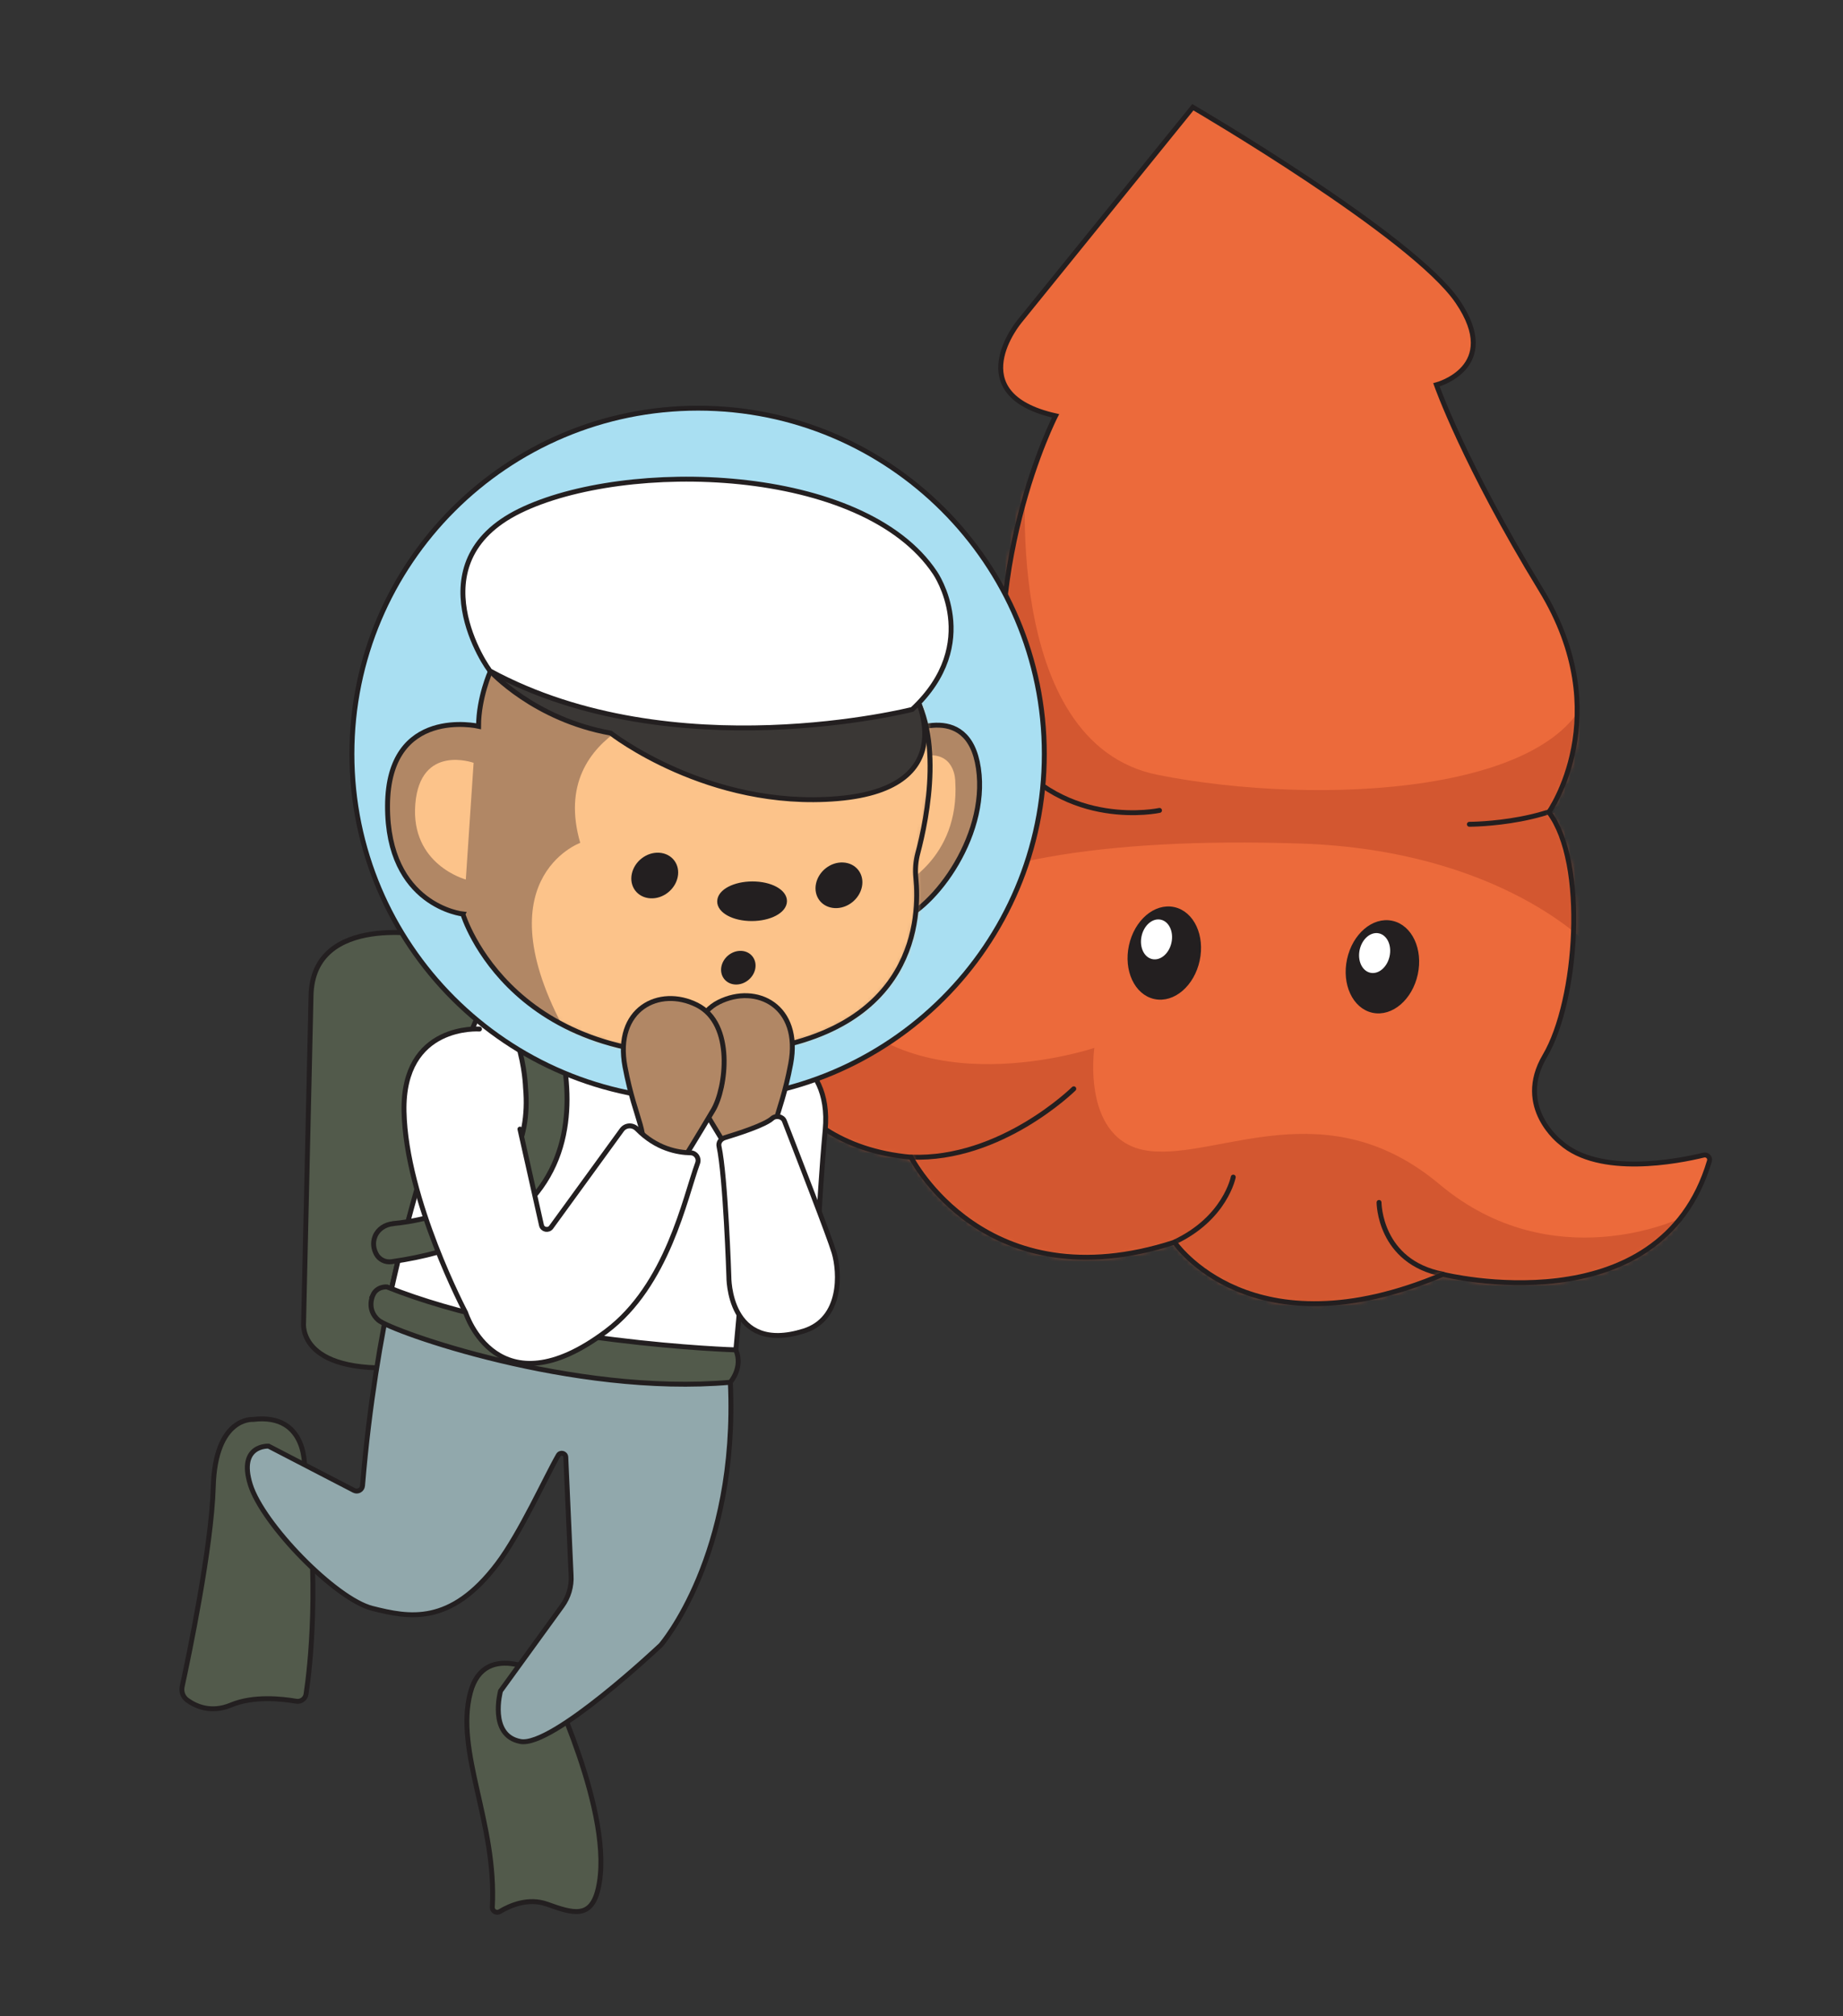 <svg width="375" height="410" viewBox="0 0 375 410" fill="none" xmlns="http://www.w3.org/2000/svg">
    <rect x="0" y="0" width="375" height="410" fill="#333333" stroke="none"/>
    <style>
        @keyframes squidAnim {
            0% {
                transform: rotate(5deg);
            }
            100% {
                transform: rotate(-5deg);
            }
        }

        @keyframes monkeyAnim {
            0% {
                transform: rotate(2deg);
            }
            100% {
                transform: rotate(-8deg);
            }
        }

        .squid {
            animation-name: squidAnim;
            animation-duration: 1.5s;
            animation-iteration-count: infinite;
            animation-timing-function: ease-in-out;
            animation-direction: alternate;
            animation-play-state: running;
            transform-origin: left center;
        }

        .monkey {
            animation-name: monkeyAnim;
            animation-duration: 2s;
            animation-iteration-count: infinite;
            animation-timing-function: ease-in-out;
            animation-direction: alternate;
            animation-play-state: running;
            transform-origin: left center;
        }
    </style>

    <g class="squid">
        <path d="M214.779 84.559C214.779 84.559 198.419 116.346 205.698 153.097C205.698 153.097 189.756 162.81 189.453 196.985C189.453 196.985 172.992 212.885 152.797 206.712C152.797 206.712 156.559 232.743 185.374 235.319C185.374 235.319 200.451 265.105 238.981 252.601C238.981 252.601 254.563 275.682 293.612 259.134C293.612 259.134 337.735 270.17 347.825 236.081C348.027 235.376 347.378 234.714 346.657 234.887C341.526 236.139 325.425 239.319 317.569 232.326C317.569 232.326 308.142 225.189 314.34 214.713C320.985 203.46 322.96 175.458 315.147 165.155C315.147 165.155 329.144 145.456 313.533 119.914C297.922 94.373 292.272 78.256 292.272 78.256C292.272 78.256 305.735 74.76 296.581 61.32C287.428 47.88 242.715 21.806 242.715 21.806L207.442 65.349C207.442 65.349 195.089 80.127 214.779 84.559Z"
              fill="#EC6A3B"/>
        <mask id="mask0_1038_19499" style="mask-type:luminance" maskUnits="userSpaceOnUse" x="152" y="21" width="196"
              height="245">
            <path d="M214.779 84.559C214.779 84.559 198.419 116.346 205.698 153.097C205.698 153.097 189.756 162.81 189.453 196.985C189.453 196.985 172.992 212.885 152.797 206.712C152.797 206.712 156.559 232.743 185.374 235.319C185.374 235.319 200.451 265.105 238.981 252.601C238.981 252.601 254.563 275.682 293.612 259.134C293.612 259.134 337.735 270.17 347.825 236.081C348.027 235.376 347.378 234.714 346.657 234.887C341.526 236.139 325.425 239.319 317.569 232.326C317.569 232.326 308.142 225.189 314.34 214.713C320.985 203.46 322.96 175.458 315.147 165.155C315.147 165.155 329.144 145.456 313.533 119.914C297.922 94.373 292.272 78.256 292.272 78.256C292.272 78.256 305.735 74.76 296.581 61.32C287.428 47.88 242.715 21.806 242.715 21.806L207.442 65.349C207.442 65.349 195.089 80.127 214.779 84.559Z"
                  fill="white"/>
        </mask>
        <g mask="url(#mask0_1038_19499)">
            <path d="M208.9 94.301C208.9 94.301 203.091 151.14 235.653 157.586C268.215 164.033 319.358 161.615 323.927 138.232C328.497 114.849 324.201 184.193 324.201 184.193L323.668 192.582C323.668 192.582 305.765 172.882 264.569 171.53C223.372 170.177 195.581 175.559 183.429 185.66C171.278 195.762 192.395 154.737 192.395 154.737C192.395 154.737 196.446 103.035 208.9 94.301Z"
                  fill="#D35730"/>
            <path d="M298.977 167.616C298.977 167.616 317.816 167.645 325.355 159.054" stroke="#231F20"
                  stroke-miterlimit="10" stroke-linecap="round"/>
            <path d="M341.888 247.737C341.888 247.737 315.942 260.141 292.922 240.844C269.902 221.548 248.093 235.664 233.967 234.053C219.841 232.441 222.666 213.087 222.666 213.087C222.666 213.087 185.13 225.764 167.992 201.46C150.853 177.156 118.074 207.302 118.074 207.302L138.327 294.115L263.459 323.541L333.73 309.425L341.903 247.737"
                  fill="#D35730"/>
            <path d="M235.927 164.795C235.927 164.795 216.871 168.94 204.777 152.564" stroke="#231F20"
                  stroke-miterlimit="10" stroke-linecap="round"/>
            <path d="M218.485 221.404C218.485 221.404 203.681 236.024 185.375 235.304" stroke="#231F20"
                  stroke-miterlimit="10" stroke-linecap="round"/>
            <path d="M250.934 239.362C250.934 239.362 249.32 247.723 238.984 252.572" stroke="#231F20"
                  stroke-miterlimit="10" stroke-linecap="round"/>
            <path d="M280.598 244.514C280.598 244.514 280.598 256.601 293.6 259.105" stroke="#231F20" stroke-miterlimit="10"
                  stroke-linecap="round"/>
        </g>
        <path d="M214.779 84.559C214.779 84.559 198.419 116.346 205.698 153.097C205.698 153.097 189.756 162.81 189.453 196.985C189.453 196.985 172.992 212.885 152.797 206.712C152.797 206.712 156.559 232.743 185.374 235.319C185.374 235.319 200.451 265.105 238.981 252.601C238.981 252.601 254.563 275.682 293.612 259.134C293.612 259.134 337.735 270.17 347.825 236.081C348.027 235.376 347.378 234.714 346.657 234.887C341.526 236.139 325.425 239.319 317.569 232.326C317.569 232.326 308.142 225.189 314.34 214.713C320.985 203.46 322.96 175.458 315.147 165.155C315.147 165.155 329.144 145.456 313.533 119.914C297.922 94.373 292.272 78.256 292.272 78.256C292.272 78.256 305.735 74.76 296.581 61.32C287.428 47.88 242.715 21.806 242.715 21.806L207.442 65.349C207.442 65.349 195.089 80.127 214.779 84.559Z"
              stroke="#231F20" stroke-miterlimit="10" stroke-linecap="round"/>
        <path d="M243.61 195.248C244.667 190.354 242.521 185.74 238.817 184.942C235.113 184.145 231.253 187.466 230.196 192.36C229.138 197.254 231.284 201.868 234.988 202.666C238.693 203.463 242.553 200.142 243.61 195.248Z"
              fill="#231F20" stroke="#231F20" stroke-miterlimit="10" stroke-linecap="round"/>
        <path d="M238.363 191.68C238.842 189.466 237.867 187.378 236.186 187.016C234.505 186.654 232.755 188.155 232.276 190.37C231.798 192.584 232.773 194.672 234.454 195.034C236.135 195.396 237.885 193.894 238.363 191.68Z"
              fill="white"/>
        <path d="M287.989 198.038C289.046 193.144 286.9 188.53 283.196 187.732C279.492 186.935 275.632 190.256 274.575 195.15C273.517 200.044 275.663 204.658 279.367 205.456C283.071 206.253 286.931 202.932 287.989 198.038Z"
              fill="#231F20" stroke="#231F20" stroke-miterlimit="10" stroke-linecap="round"/>
        <path d="M282.742 194.456C283.221 192.242 282.246 190.153 280.565 189.792C278.884 189.43 277.133 190.931 276.655 193.145C276.177 195.359 277.152 197.447 278.833 197.809C280.514 198.171 282.264 196.67 282.742 194.456Z"
              fill="white"/>
    </g>
    <g class="monkey">
        <path d="M87.545 190.274C87.545 190.274 63.66 185.368 63.285 202.462C62.939 218.233 61.772 268.957 61.772 268.957C61.772 268.957 60.273 280.353 84.72 277.792C109.167 275.231 115.941 200.16 115.941 200.16L87.545 190.289V190.274Z"
              fill="#525A4B" stroke="#231F20" stroke-miterlimit="10"/>
        <path d="M155.798 212.449C155.798 212.449 169.333 214.449 167.906 229.774C166.479 245.099 165.888 263.647 165.888 263.647L152.973 244.898L155.798 212.449Z"
              fill="white" stroke="#231F20" stroke-miterlimit="10" stroke-linecap="round"/>
        <path d="M61.959 299.118C61.959 299.118 62.968 287.232 51.465 288.642C51.465 288.642 43.797 288.038 43.393 302.355C43.047 314.658 38.377 336.919 37.065 342.948C36.835 343.999 37.224 345.078 38.089 345.711C39.775 346.934 42.918 348.431 47.026 346.704C51.566 344.805 57.419 345.452 60.258 345.941C61.224 346.114 62.132 345.452 62.276 344.488C63.098 339.02 65.116 321.666 61.959 299.132V299.118Z"
              fill="#525A4B" stroke="#231F20" stroke-miterlimit="10"/>
        <path d="M111.315 340.977C111.315 340.977 98.659 332.976 95.704 344.2C92.533 356.215 101.095 370.691 100.173 387.829C100.129 388.621 101.009 389.124 101.686 388.722C103.762 387.47 107.481 385.844 111.315 387.211C116.576 389.096 120.223 390.232 121.679 384.189C125.268 369.31 111.315 340.991 111.315 340.991V340.977Z"
              fill="#525A4B" stroke="#231F20" stroke-miterlimit="10"/>
        <path d="M83.582 246.624C83.582 246.624 76.49 268.986 73.766 302.11C73.693 302.959 72.8 303.463 72.036 303.075L54.638 294.067C54.638 294.067 48.425 293.75 50.919 301.851C53.412 309.953 68.302 325.191 75.755 327.062C83.207 328.933 91.611 330.645 101.182 318.011C105.895 311.795 111.056 300.312 113.593 295.923C113.996 295.218 115.063 295.477 115.121 296.283L116.202 320.371C116.332 322.587 115.683 324.789 114.371 326.587L101.845 343.855C101.845 343.855 99.366 352.877 105.881 354.129C112.396 355.381 134.451 334.53 134.451 334.53C134.451 334.53 150.22 316.399 148.606 281.087C148.606 281.087 132.029 222.968 83.582 246.624Z"
              fill="#91A8AC" stroke="#231F20" stroke-miterlimit="10"/>
        <path d="M100.618 199.34C100.618 199.34 88.279 222.766 79.328 263.633C79.328 263.633 89.346 274.598 122.269 276.612C122.269 276.612 143.228 278.972 149.729 274.483L155.192 215.054L100.618 199.326V199.34Z"
              fill="white" stroke="#231F20" stroke-miterlimit="10"/>
        <path d="M80.034 248.812C86.593 248.207 109.007 244.452 106.932 221.155C106.932 221.155 106.456 204.376 95.703 200.347C88.222 197.541 110.132 201.211 110.132 201.211C110.132 201.211 134.074 248.783 79.674 256.568C78.405 256.755 77.137 256.121 76.546 254.985C76.056 254.035 75.753 252.783 76.315 251.402C76.921 249.905 78.405 248.97 80.02 248.826L80.034 248.812Z"
              fill="#525A4B" stroke="#231F20" stroke-miterlimit="10"/>
        <path d="M75.867 263.388C75.867 263.388 74.484 266.237 76.977 268.439C79.471 270.641 116.559 283.922 148.588 281.087C148.588 281.087 151.284 278.08 149.713 274.497C149.713 274.497 107.622 273.245 78.721 261.69C78.721 261.69 76.703 261.503 75.853 263.388H75.867Z"
              fill="#525A4B" stroke="#231F20" stroke-miterlimit="10"/>
        <path d="M142.045 223.644C180.95 223.644 212.489 192.16 212.489 153.322C212.489 114.484 180.95 83 142.045 83C103.14 83 71.602 114.484 71.602 153.322C71.602 192.16 103.14 223.644 142.045 223.644Z"
              fill="#A9DFF2" stroke="#231F20" stroke-miterlimit="10"/>
        <path d="M183.387 149.437C183.387 149.437 196.98 141.911 199.085 156.229C201.189 170.546 189.081 186.087 181.658 187.569C174.234 189.051 183.387 149.451 183.387 149.451V149.437Z"
              fill="#B18765" stroke="#231F20" stroke-miterlimit="10"/>
        <path d="M182.954 180.288C182.954 180.288 195.321 174.763 194.37 158.877C194.37 158.877 194.428 152.401 187.624 153.783C180.82 155.164 182.954 180.288 182.954 180.288Z"
              fill="#FCC38A"/>
        <path d="M94.189 185.9C94.189 185.9 104.236 219.327 152.063 213.845C186.658 209.873 187.134 186.231 186.355 178.518C186.182 176.82 186.312 175.108 186.759 173.453C188.589 166.56 192.481 147.883 183.962 138.328C174.795 128.039 99.796 136.472 99.796 136.472C99.796 136.472 97.374 141.882 97.374 147.681C97.374 147.681 78.924 143.48 78.852 163.855C78.78 184.231 94.203 185.871 94.203 185.871L94.189 185.9Z"
              fill="#B18765"/>
        <mask id="mask1_1038_19499" style="mask-type:luminance" maskUnits="userSpaceOnUse" x="78" y="133" width="112"
              height="82">
            <path d="M94.189 185.9C94.189 185.9 104.236 219.327 152.063 213.845C186.658 209.873 187.134 186.231 186.355 178.518C186.182 176.82 186.312 175.108 186.759 173.453C188.589 166.56 192.481 147.883 183.962 138.328C174.795 128.039 99.796 136.472 99.796 136.472C99.796 136.472 97.374 141.882 97.374 147.681C97.374 147.681 78.924 143.48 78.852 163.855C78.78 184.231 94.203 185.871 94.203 185.871L94.189 185.9Z"
                  fill="white"/>
        </mask>
        <g mask="url(#mask1_1038_19499)">
            <path d="M139.265 143.019C139.265 143.019 111.2 147.71 118.061 171.395C118.061 171.395 97.319 178.907 116.058 211.542C134.811 244.178 180.534 205.686 180.534 205.686L193.492 191.627L197.586 159.553L193.492 141.048L183.935 138.328L139.251 143.019H139.265Z"
                  fill="#FCC38A"/>
            <path d="M96.367 155.121L94.781 178.849C94.781 178.849 83.509 175.856 84.504 163.51C85.498 151.178 96.367 155.121 96.367 155.121Z"
                  fill="#FCC38A"/>
        </g>
        <path d="M94.189 185.9C94.189 185.9 104.236 219.327 152.063 213.845C186.658 209.873 187.134 186.231 186.355 178.518C186.182 176.82 186.312 175.108 186.759 173.453C188.589 166.56 192.481 147.883 183.962 138.328C174.795 128.039 99.796 136.472 99.796 136.472C99.796 136.472 97.374 141.882 97.374 147.681C97.374 147.681 78.924 143.48 78.852 163.855C78.78 184.231 94.203 185.871 94.203 185.871L94.189 185.9Z"
              stroke="#231F20" stroke-miterlimit="10"/>
        <path d="M148.792 234.825C148.792 234.825 145.564 229.587 142.94 225.155C140.317 220.723 138.587 207.614 146.255 203.786C153.924 199.959 163.106 204.578 160.886 216.334C158.666 228.091 155.841 229.386 157.873 236.034C159.906 242.682 148.807 234.825 148.807 234.825H148.792Z"
              fill="#B18765" stroke="#231F20" stroke-miterlimit="10"/>
        <path d="M139.263 235.4C139.263 235.4 142.492 230.162 145.115 225.73C147.739 221.298 149.468 208.19 141.8 204.362C134.131 200.534 124.949 205.153 127.169 216.91C129.403 228.68 132.214 229.961 130.182 236.609C128.149 243.257 139.249 235.4 139.249 235.4H139.263Z"
              fill="#B18765" stroke="#231F20" stroke-miterlimit="10"/>
        <path d="M97.562 209.254C97.562 209.254 81.821 208.089 82.21 226.047C82.599 244.005 94.751 266.942 94.751 266.942C94.751 266.942 101.209 287.361 123.378 270.698C135.803 261.359 139.349 243.646 141.944 236.523C142.319 235.501 141.584 234.436 140.502 234.422C137.922 234.379 133.555 233.616 129.62 229.587C128.74 228.68 127.284 228.738 126.535 229.76L112.149 249.545C111.587 250.308 110.376 250.063 110.174 249.142L105.792 229.601"
              fill="white"/>
        <path d="M97.562 209.254C97.562 209.254 81.821 208.089 82.21 226.047C82.599 244.005 94.751 266.942 94.751 266.942C94.751 266.942 101.209 287.361 123.378 270.698C135.803 261.359 139.349 243.646 141.944 236.523C142.319 235.501 141.584 234.436 140.502 234.422C137.922 234.379 133.555 233.616 129.62 229.587C128.74 228.68 127.284 228.738 126.535 229.76L112.149 249.545C111.587 250.308 110.376 250.063 110.174 249.142L105.792 229.601"
              stroke="#231F20" stroke-miterlimit="10" stroke-linecap="round"/>
        <path d="M99.781 136.486C99.781 136.486 108.675 146.3 124.257 149.077C124.257 149.077 144.091 164.618 170.412 162.402C196.733 160.186 185.98 140.746 185.98 140.746L102.001 132.788L99.781 136.486Z"
              fill="#3A3735" stroke="#231F20" stroke-miterlimit="10"/>
        <path d="M147.481 231.343C146.631 231.602 146.126 232.35 146.299 233.112C147.64 239.329 148.303 259.561 148.303 259.561C148.303 259.561 148.072 275.49 163.554 270.655C171.366 268.209 170.919 258.769 169.709 254.697C168.7 251.33 162.199 234.667 159.604 227.961C159.244 227.026 157.889 226.738 157.096 227.443C155.597 228.796 150.076 230.551 147.481 231.343Z"
              fill="white" stroke="#231F20" stroke-miterlimit="10" stroke-linecap="round"/>
        <path d="M99.784 136.486C99.293 136.227 84.216 114.47 105.722 103.908C127.229 93.361 175.618 94.469 190.263 116.499C190.263 116.499 200.094 130.745 185.622 144.257C185.622 144.257 137.045 156.66 99.784 136.486Z"
              fill="white" stroke="#231F20" stroke-miterlimit="10"/>
        <path d="M129.042 177.813C128.566 180.101 130.051 182.044 132.372 182.173C134.692 182.303 136.927 180.547 137.402 178.259C137.878 175.971 136.393 174.029 134.072 173.899C131.752 173.77 129.517 175.525 129.042 177.813Z"
              fill="#231F20" stroke="#231F20" stroke-miterlimit="10"/>
        <path d="M166.522 179.799C166.047 182.087 167.531 184.029 169.852 184.159C172.173 184.288 174.407 182.533 174.883 180.245C175.358 177.957 173.874 176.014 171.553 175.885C169.232 175.755 166.998 177.511 166.522 179.799Z"
              fill="#231F20" stroke="#231F20" stroke-miterlimit="10"/>
        <path d="M147.28 196.62C146.948 198.232 148.001 199.613 149.629 199.7C151.258 199.786 152.844 198.549 153.175 196.937C153.507 195.325 152.455 193.944 150.826 193.858C149.197 193.771 147.611 195.009 147.28 196.62Z"
              fill="#231F20" stroke="#231F20" stroke-miterlimit="10"/>
        <path d="M146.471 182.922C146.067 184.864 148.676 186.591 152.309 186.778C155.941 186.965 159.199 185.555 159.588 183.612C159.977 181.67 157.383 179.943 153.75 179.756C150.118 179.569 146.86 180.979 146.471 182.922Z"
              fill="#231F20" stroke="#231F20" stroke-miterlimit="10"/>
    </g>
</svg>
